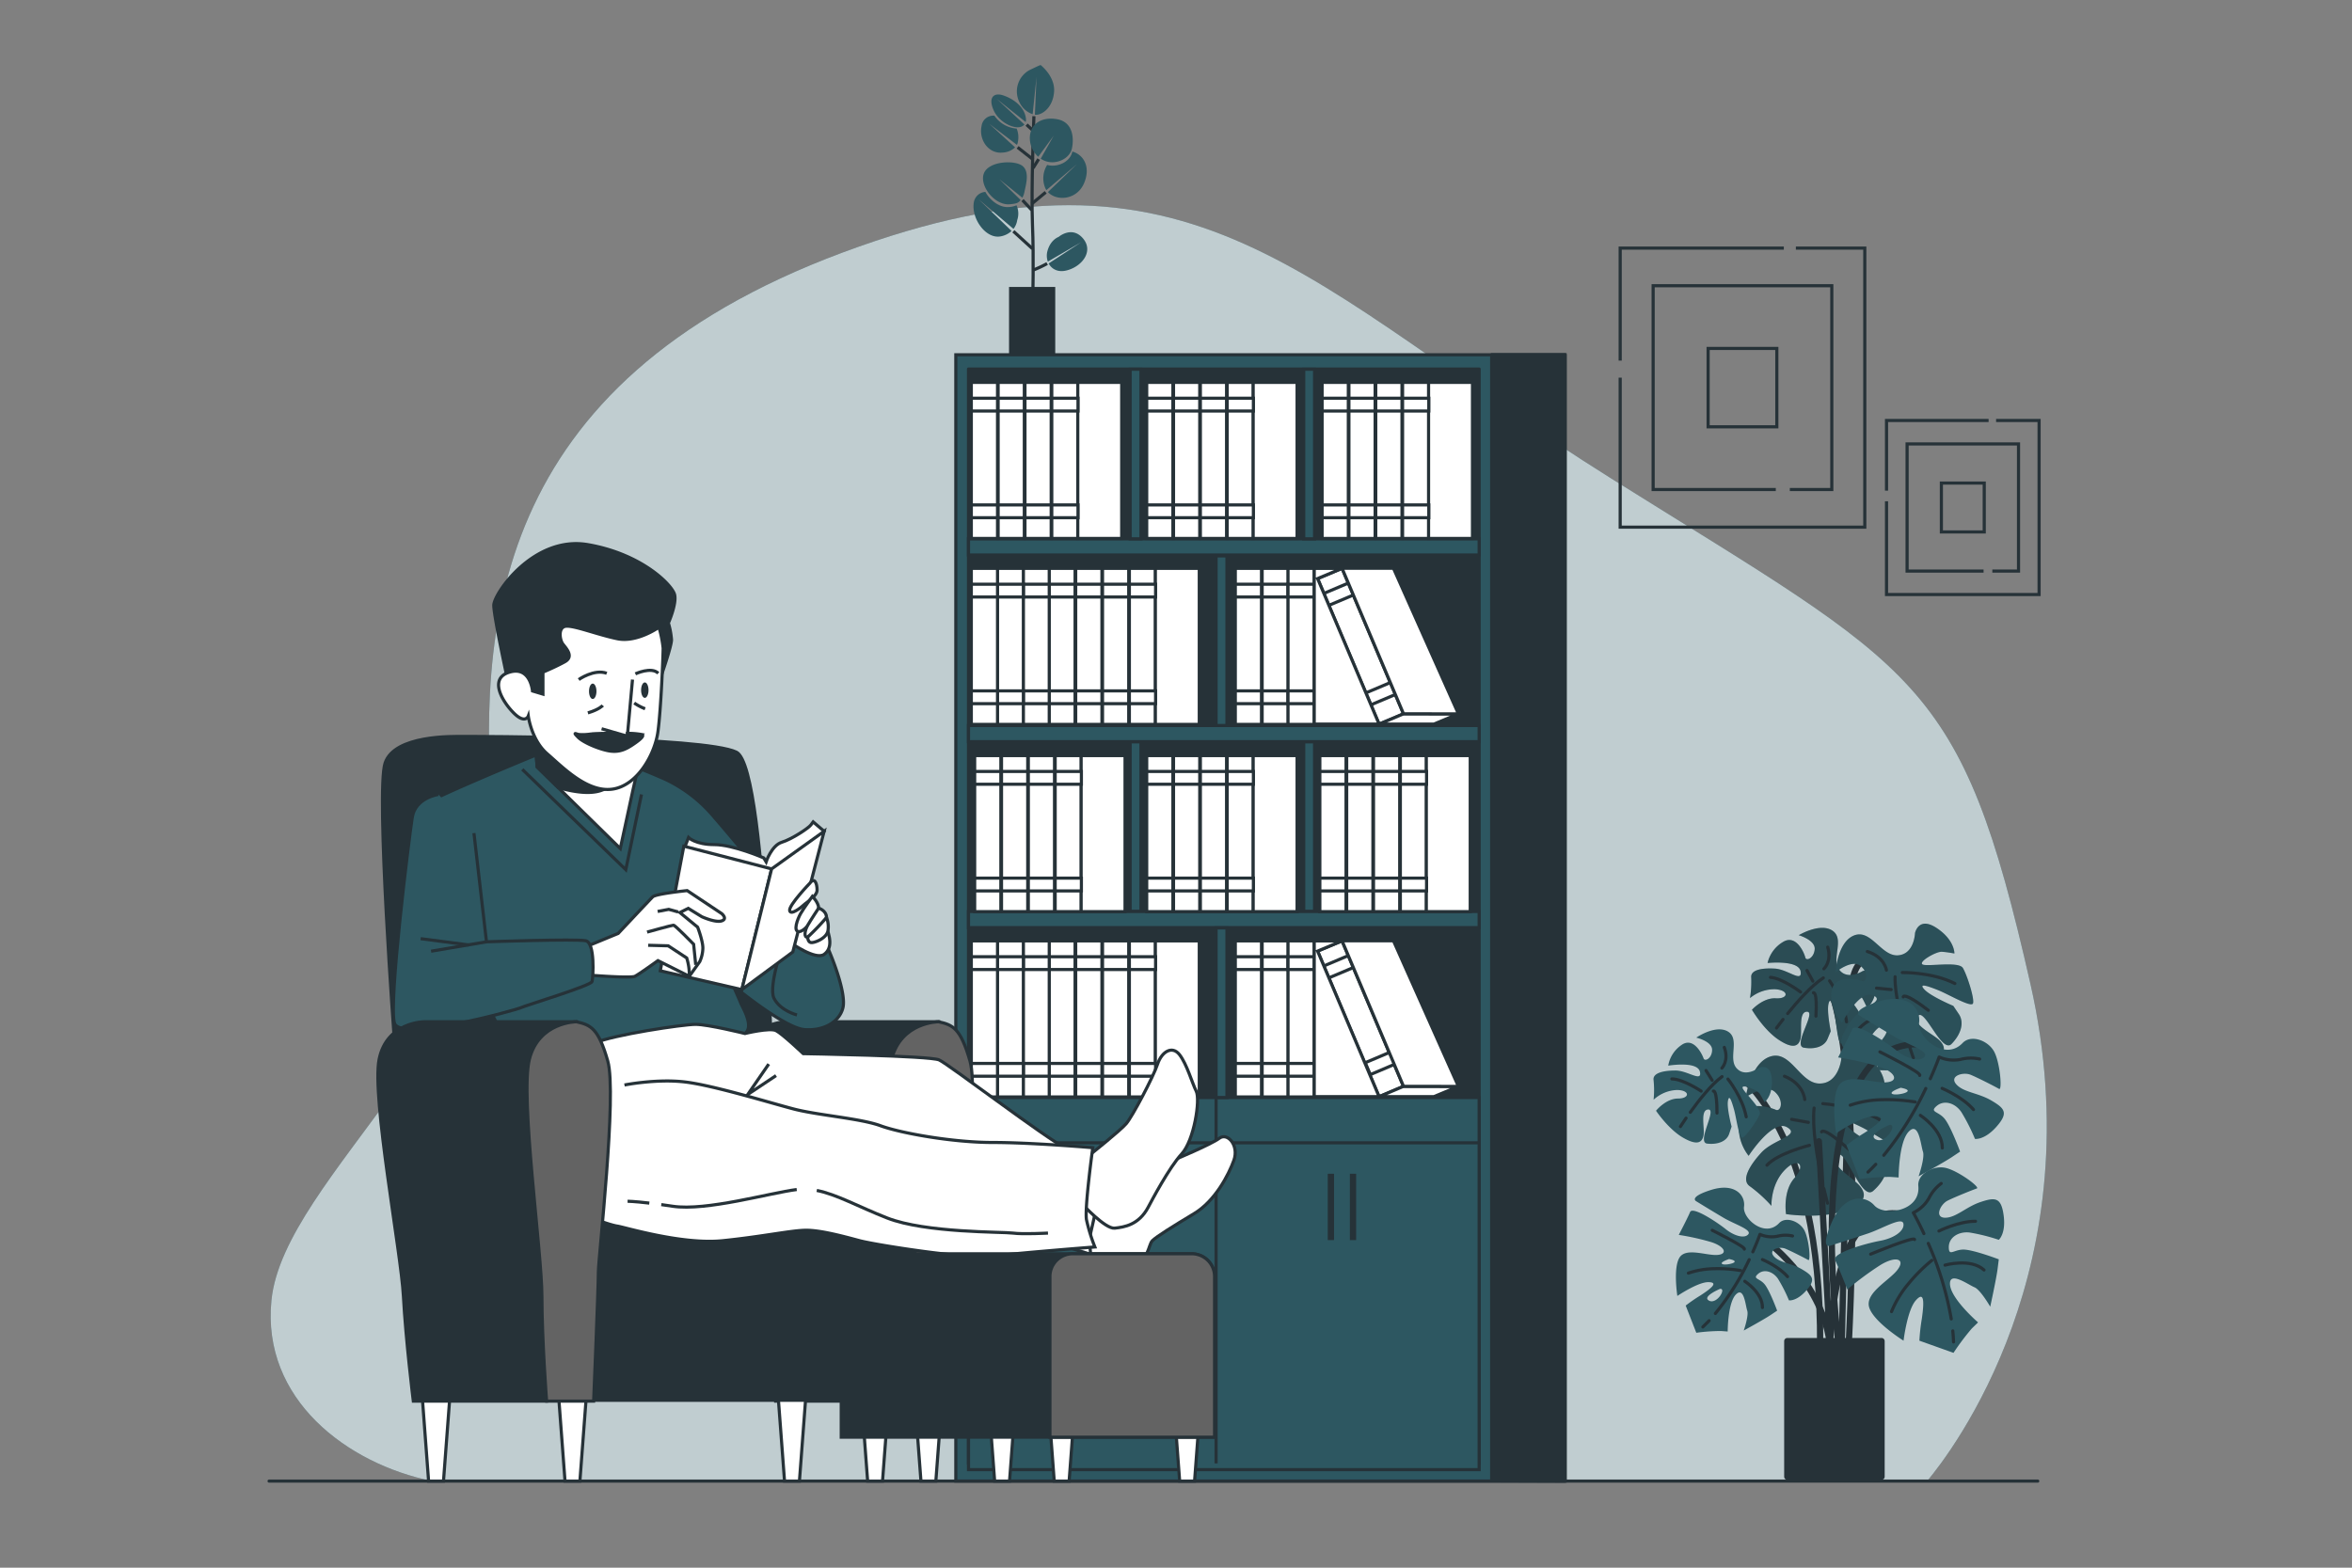 <svg xmlns="http://www.w3.org/2000/svg" viewBox="0 0 750 500"><rect x="0" y="0" width="750" height="500" fill="#808080" stroke="none"/><g id="freepik--background-simple--inject-68"><path d="M137.79,472.38H614.52c7.83-9.35,53.34-68.58,32.94-158.57-22.27-98.29-35.38-99.6-133.67-161.2S381.43,38.6,268.72,80.53,152.08,201.1,157.33,264,90.49,375.4,86.56,414.72C83.4,446.28,110.65,466.84,137.79,472.38Z" style="fill:#2D5761"></path><path d="M137.79,472.38H614.52c7.83-9.35,53.34-68.58,32.94-158.57-22.27-98.29-35.38-99.6-133.67-161.2S381.43,38.6,268.72,80.53,152.08,201.1,157.33,264,90.49,375.4,86.56,414.72C83.4,446.28,110.65,466.84,137.79,472.38Z" style="fill:#fff;opacity:0.7"></path></g><g id="freepik--plant-2--inject-68"><path d="M603.62,306.64s-12.29-6.83-13.2,8.64-3.19,116.1-3.19,116.1" style="fill:none;stroke:#263238;stroke-linecap:round;stroke-linejoin:round;stroke-width:2px"></path><path d="M584,316.65s10,22.31,5.47,113.36" style="fill:none;stroke:#263238;stroke-linecap:round;stroke-linejoin:round;stroke-width:2px"></path><path d="M593.89,309.75s-4.71,3-7.38-.43,1.81-9.77-2.14-12.47-10.78,1.42-10.78,1.42,5.25,1.54,5.08,4.41-2.7,4-3,2.7-2.85-7.57-7.12-4.94a10.58,10.58,0,0,0-4.91,6.7s9.93-1.06,10.53,2.68-4.07-.65-8.17-.89-7.84.36-7.57,2.84a32.69,32.69,0,0,1-.39,6.56,12.17,12.17,0,0,1,8-2.82c4.51.26,4.34,3.13.24,2.89s-7.62,3.66-7.62,3.66,3.74,6.39,8.49,9.55,6.46,2,7-.41-.72-8.68,2.15-8.51-4.75,10.83-1.09,11.46,6.61-.44,7.57-2.85l1-2.41s-1.28-6.24-.72-8.68,1.23.07,1.88,3,1.06,9.94,2.31,9.6,5.26-5.45,6.2-7.45-5.28-8.13-5.21-9.36,4.87,1.11,5.62,2.39a31.16,31.16,0,0,1,1.47,3s3-1.88,2.92-7.64S593.89,309.75,593.89,309.75Z" style="fill:#2D5761"></path><path d="M593.89,309.75s-4.71,3-7.38-.43,1.81-9.77-2.14-12.47-10.78,1.42-10.78,1.42,5.25,1.54,5.08,4.41-2.7,4-3,2.7-2.85-7.57-7.12-4.94a10.58,10.58,0,0,0-4.91,6.7s9.93-1.06,10.53,2.68-4.07-.65-8.17-.89-7.84.36-7.57,2.84a32.69,32.69,0,0,1-.39,6.56,12.17,12.17,0,0,1,8-2.82c4.51.26,4.34,3.13.24,2.89s-7.62,3.66-7.62,3.66,3.74,6.39,8.49,9.55,6.46,2,7-.41-.72-8.68,2.15-8.51-4.75,10.83-1.09,11.46,6.61-.44,7.57-2.85l1-2.41s-1.28-6.24-.72-8.68,1.23.07,1.88,3,1.06,9.94,2.31,9.6,5.26-5.45,6.2-7.45-5.28-8.13-5.21-9.36,4.87,1.11,5.62,2.39a31.16,31.16,0,0,1,1.47,3s3-1.88,2.92-7.64S593.89,309.75,593.89,309.75Z" style="fill:#263238;opacity:0.3"></path><path d="M570.05,323.26c3.07-3.79,7.58-8.92,11.37-11.37" style="fill:none;stroke:#263238;stroke-linecap:round;stroke-linejoin:round"></path><path d="M566.49,327.88s.79-1.1,2.07-2.74" style="fill:none;stroke:#263238;stroke-linecap:round;stroke-linejoin:round"></path><path d="M583.42,312.83s4.56,6.44,5.4,13.07" style="fill:none;stroke:#263238;stroke-linecap:round;stroke-linejoin:round"></path><path d="M578.26,316.64s1.28-.74.8,7.45" style="fill:none;stroke:#263238;stroke-linecap:round;stroke-linejoin:round"></path><path d="M581.59,309s2.6-2.32,1.23-6.92" style="fill:none;stroke:#263238;stroke-linecap:round;stroke-linejoin:round"></path><line x1="578.07" y1="312.93" x2="576.21" y2="309.53" style="fill:none;stroke:#263238;stroke-linecap:round;stroke-linejoin:round"></line><path d="M574.16,316.4s-5.9-4.46-9.59-4.68" style="fill:none;stroke:#263238;stroke-linecap:round;stroke-linejoin:round"></path><path d="M610.65,297.6s-.19,6.76-5.47,7.09-8.54-8.46-13.94-6.35-5.92,11.76-5.92,11.76,5.12-4.21,7.88-2.08,2.12,5.4.63,4.88-9.52-2.31-9.79,3.75a12.8,12.8,0,0,0,3.35,9.49s5.71-10.66,9.87-8.72-3.43,3.63-6.47,7.57-5,8.09-2.31,9.52a39.58,39.58,0,0,1,6.3,4.86s-.72-5.58,2.62-9.91,6.09-2.21,3.06,1.73-1.53,10.12-1.53,10.12,8.94.62,15.34-2,6.44-5.09,4.38-7.31-9.18-5.19-7.06-7.95,7.6,12.14,10.73,8.9,4.06-6.91,2.31-9.52l-1.76-2.61s-7.12-3-9.18-5.19.91-1.19,4.28.15,10.66,5.71,11.18,4.23-1.87-9-3.23-11.28-11.74-.26-12.92-1.17,4.43-4.12,6.22-4,4,.55,4,.55.16-4.27-5.66-8.13S610.65,297.6,610.65,297.6Z" style="fill:#2D5761"></path><path d="M610.65,297.6s-.19,6.76-5.47,7.09-8.54-8.46-13.94-6.35-5.92,11.76-5.92,11.76,5.12-4.21,7.88-2.08,2.12,5.4.63,4.88-9.52-2.31-9.79,3.75a12.8,12.8,0,0,0,3.35,9.49s5.71-10.66,9.87-8.72-3.43,3.63-6.47,7.57-5,8.09-2.31,9.52a39.58,39.58,0,0,1,6.3,4.86s-.72-5.58,2.62-9.91,6.09-2.21,3.06,1.73-1.53,10.12-1.53,10.12,8.94.62,15.34-2,6.44-5.09,4.38-7.31-9.18-5.19-7.06-7.95,7.6,12.14,10.73,8.9,4.06-6.91,2.31-9.52l-1.76-2.61s-7.12-3-9.18-5.19.91-1.19,4.28.15,10.66,5.71,11.18,4.23-1.87-9-3.23-11.28-11.74-.26-12.92-1.17,4.43-4.12,6.22-4,4,.55,4,.55.16-4.27-5.66-8.13S610.65,297.6,610.65,297.6Z" style="fill:#263238;opacity:0.2"></path><path d="M607.92,330.68c-1.7-5.66-3.76-13.68-3.62-19.14" style="fill:none;stroke:#263238;stroke-linecap:round;stroke-linejoin:round"></path><path d="M610.12,337.38s-.56-1.53-1.33-3.93" style="fill:none;stroke:#263238;stroke-linecap:round;stroke-linejoin:round"></path><path d="M606.6,310.18s9.55-.17,16.76,3.5" style="fill:none;stroke:#263238;stroke-linecap:round;stroke-linejoin:round"></path><path d="M606.9,317.94s.12-1.78,8,4.29" style="fill:none;stroke:#263238;stroke-linecap:round;stroke-linejoin:round"></path><path d="M601.54,309.42s-.54-4.19-6.09-5.95" style="fill:none;stroke:#263238;stroke-linecap:round;stroke-linejoin:round"></path><line x1="603.05" y1="315.61" x2="598.38" y2="315.15" style="fill:none;stroke:#263238;stroke-linecap:round;stroke-linejoin:round"></line><path d="M603.86,321.88s-8.49,2.88-11.22,6.42" style="fill:none;stroke:#263238;stroke-linecap:round;stroke-linejoin:round"></path><path d="M554,342.6s26.86,17.76,26.4,86.5" style="fill:none;stroke:#263238;stroke-linecap:round;stroke-linejoin:round;stroke-width:2px"></path><path d="M587.12,337.91s-.86,7.78-7,7.67-9.06-10.58-15.48-8.65-7.95,13-7.95,13,6.31-4.37,9.3-1.66,1.93,6.43.26,5.69-10.76-3.56-11.65,3.41a14.8,14.8,0,0,0,3,11.27s7.6-11.77,12.21-9.14-4.3,3.87-8.18,8.13-6.51,8.87-3.57,10.77a45.19,45.19,0,0,1,6.82,6.2s-.31-6.51,4-11.19,7.24-2,3.37,2.28-2.72,11.54-2.72,11.54,10.27,1.56,17.9-.84,7.9-5.26,5.73-8-10.1-6.86-7.39-9.84,7.62,14.72,11.54,11.28,5.34-7.59,3.56-10.77L599,365.88s-7.93-4.11-10.1-6.86,1.16-1.28,4.92.58,11.77,7.6,12.5,5.93S605,355,603.69,352.21s-13.52-1.4-14.8-2.56,5.51-4.34,7.56-4a44.47,44.47,0,0,1,4.53,1s.58-4.92-5.77-9.92S587.12,337.91,587.12,337.91Z" style="fill:#2D5761"></path><path d="M587.12,337.91s-.86,7.78-7,7.67-9.06-10.58-15.48-8.65-7.95,13-7.95,13,6.31-4.37,9.3-1.66,1.93,6.43.26,5.69-10.76-3.56-11.65,3.41a14.8,14.8,0,0,0,3,11.27s7.6-11.77,12.21-9.14-4.3,3.87-8.18,8.13-6.51,8.87-3.57,10.77a45.19,45.19,0,0,1,6.82,6.2s-.31-6.51,4-11.19,7.24-2,3.37,2.28-2.72,11.54-2.72,11.54,10.27,1.56,17.9-.84,7.9-5.26,5.73-8-10.1-6.86-7.39-9.84,7.62,14.72,11.54,11.28,5.34-7.59,3.56-10.77L599,365.88s-7.93-4.11-10.1-6.86,1.16-1.28,4.92.58,11.77,7.6,12.5,5.93S605,355,603.69,352.21s-13.52-1.4-14.8-2.56,5.51-4.34,7.56-4a44.47,44.47,0,0,1,4.53,1s.58-4.92-5.77-9.92S587.12,337.91,587.12,337.91Z" style="fill:#263238;opacity:0.3"></path><path d="M580.86,375.82c-1.44-6.68-3.05-16.13-2.39-22.42" style="fill:none;stroke:#263238;stroke-linecap:round;stroke-linejoin:round"></path><path d="M582.76,383.76s-.5-1.82-1.17-4.66" style="fill:none;stroke:#263238;stroke-linecap:round;stroke-linejoin:round"></path><path d="M581.26,352s11,.71,19,5.63" style="fill:none;stroke:#263238;stroke-linecap:round;stroke-linejoin:round"></path><path d="M580.87,361s.31-2,8.83,5.7" style="fill:none;stroke:#263238;stroke-linecap:round;stroke-linejoin:round"></path><path d="M575.49,350.69s-.23-4.88-6.46-7.44" style="fill:none;stroke:#263238;stroke-linecap:round;stroke-linejoin:round"></path><line x1="576.65" y1="357.97" x2="571.31" y2="357" style="fill:none;stroke:#263238;stroke-linecap:round;stroke-linejoin:round"></line><path d="M577,365.29s-10.07,2.51-13.56,6.34" style="fill:none;stroke:#263238;stroke-linecap:round;stroke-linejoin:round"></path><path d="M564.47,396.78s17.3,13.2,19.12,32.78L580,364" style="fill:none;stroke:#263238;stroke-linecap:round;stroke-linejoin:round;stroke-width:2px"></path><path d="M606.35,387.22c-22.76-4.1-22.76,42.34-22.76,42.34" style="fill:none;stroke:#263238;stroke-linecap:round;stroke-linejoin:round;stroke-width:2px"></path><path d="M586.32,429.1s-13.2-96.06,25-96.06" style="fill:none;stroke:#263238;stroke-linecap:round;stroke-linejoin:round;stroke-width:2px"></path><path d="M597.68,384.45c-3.11-3.49-9.72-3.49-13.6,5.45s-.39,7.38-.39,7.38,7.38-2.33,12-3.89,10.88-5.44,11.27-3.1-3.11,4.66-7.39,5.44-15.54,3.88-14.38,6.22,3.89,9.32,3.89,9.32a99.3,99.3,0,0,1,10.49-7.77c5.06-3.11,8.17-1.94,5.45,1.55s-10.5,7.39-8.94,12.05S607,427.6,607,427.6s1.16-9.72,3.89-12.83,2.72.39,1.94,5.83a63,63,0,0,0-.78,7l10.88,3.88a77.69,77.69,0,0,1,5.83-7.77l2-1.94s-8.55-7.39-8.94-12,5.83,0,7.77.78,5.05,6.21,5.05,6.21,1.95-8.93,2.34-12l.39-3.11s-8.17-3.11-11.28-3.11-4.66,2.33-4.66-.78,3.11-5.05,6.61-4.66a59.65,59.65,0,0,1,9.33,2.33s2.33-1.95,1.55-7.78-2.72-5.83-7.38-4.27-7.78,5-11.28,5-1.55-4.27.78-5.44,8.16-3.5,9.33-3.89-6.22-5.83-10.11-6.6-8.92,2-8.55,5.83C612.45,386.4,600.79,388,597.68,384.45Z" style="fill:#2D5761"></path><path d="M622.7,424.47c.12,1.17.2,2.35.24,3.52" style="fill:none;stroke:#263238;stroke-linecap:round;stroke-linejoin:round"></path><path d="M614.89,396.57a103,103,0,0,1,7.32,24.09" style="fill:none;stroke:#263238;stroke-linecap:round;stroke-linejoin:round"></path><path d="M613.49,393.45c-1.92-4.14-3.37-6.66-3.37-6.66a11.5,11.5,0,0,0,5-4.67,13,13,0,0,1,3.89-4.66" style="fill:none;stroke:#263238;stroke-linecap:round;stroke-linejoin:round"></path><path d="M596.51,400s14-5.83,14-4.66" style="fill:none;stroke:#263238;stroke-linecap:round;stroke-linejoin:round"></path><path d="M618.28,392.62s6.22-3.11,11.66-3.11" style="fill:none;stroke:#263238;stroke-linecap:round;stroke-linejoin:round"></path><path d="M616,402a53.94,53.94,0,0,0-7.39,7.38,33.6,33.6,0,0,0-5.44,8.94" style="fill:none;stroke:#263238;stroke-linecap:round;stroke-linejoin:round"></path><path d="M620.22,403.5s8.17-2.33,12.44,1.55" style="fill:none;stroke:#263238;stroke-linecap:round;stroke-linejoin:round"></path><path d="M635,351c-4.23-2.5-8.91-2.56-11.21-5.2s2.21-4,4.62-3,8,3.87,9.05,4.5.33-8.52-1.63-12-7.33-5.45-10-2.64c-5.65,5.94-14.47-1.85-13.87-6.49s-3.73-9.63-13-6.7-5.83,4.54-5.83,4.54,6.6,4.05,10.84,6.56,11.24,4.65,9.73,6.47-5.56.71-8.95-2-13.12-9.19-14.12-6.78-4.5,9-4.5,9a98.52,98.52,0,0,1,12.75,2.83c5.66,1.77,6.82,4.88,2.4,5.12s-12.46-3.08-15,1.15-.79,15.1-.79,15.1,8.1-5.49,12.23-5.47,1.49,2.31-3.13,5.29a64.56,64.56,0,0,0-5.79,4l4.2,10.77a76.38,76.38,0,0,1,9.69-.69l2.74.19s0-11.3,3.24-14.65,3.82,4.4,4.51,6.38-1.38,7.89-1.38,7.89,8-4.39,10.62-6.13l2.61-1.75s-3-8.2-5-10.55-4.81-2-2.47-4,5.86-1,7.86,1.93a60.64,60.64,0,0,1,4.35,8.57s3,.49,6.89-3.92S639.24,353.49,635,351Zm-36.78,12.44c-3.11-1.55,4.27-4.66,4.27-4.66C605.22,358.37,601.33,365,598.23,363.42Zm5.23-14.51c-1.32-.66,2.65-2,2.65-2C611.86,348,604.79,349.58,603.46,348.91Z" style="fill:#2D5761"></path><path d="M598.14,371.34q-1.21,1.29-2.49,2.49" style="fill:none;stroke:#263238;stroke-linecap:round;stroke-linejoin:round"></path><path d="M614.09,347.15a102.64,102.64,0,0,1-13.39,21.32" style="fill:none;stroke:#263238;stroke-linecap:round;stroke-linejoin:round"></path><path d="M615.53,344.05c1.87-4.17,2.82-6.92,2.82-6.92a11.46,11.46,0,0,0,6.84.76,13,13,0,0,1,6.07-.12" style="fill:none;stroke:#263238;stroke-linecap:round;stroke-linejoin:round"></path><path d="M612.15,343c.88-.76-12.69-7.51-12.69-7.51" style="fill:none;stroke:#263238;stroke-linecap:round;stroke-linejoin:round"></path><path d="M619.3,347.12s6.43,2.66,10,6.77" style="fill:none;stroke:#263238;stroke-linecap:round;stroke-linejoin:round"></path><path d="M610.73,351.47a54.41,54.41,0,0,0-10.42-.73A33.44,33.44,0,0,0,590,352.49" style="fill:none;stroke:#263238;stroke-linecap:round;stroke-linejoin:round"></path><path d="M612.36,355.72s7.11,4.64,7,10.41" style="fill:none;stroke:#263238;stroke-linecap:round;stroke-linejoin:round"></path><path d="M574.61,404.84c-3.4-2-7.17-2.06-9-4.19s1.77-3.2,3.71-2.39,6.43,3.11,7.29,3.61.26-6.85-1.32-9.62-5.9-4.39-8-2.12c-4.55,4.77-11.65-1.49-11.16-5.23s-3-7.75-10.49-5.39-4.69,3.66-4.69,3.66,5.31,3.26,8.72,5.27,9,3.74,7.83,5.21-4.47.57-7.2-1.62-10.56-7.4-11.37-5.46-3.61,7.29-3.61,7.29a79.28,79.28,0,0,1,10.26,2.27c4.55,1.43,5.48,3.94,1.92,4.13s-10-2.48-12,.92-.63,12.15-.63,12.15,6.52-4.41,9.84-4.4,1.2,1.86-2.51,4.26a51.22,51.22,0,0,0-4.67,3.21l3.38,8.67a61.53,61.53,0,0,1,7.8-.56l2.21.16s0-9.1,2.61-11.79,3.07,3.54,3.62,5.13-1.11,6.35-1.11,6.35,6.46-3.53,8.55-4.94l2.1-1.4s-2.42-6.6-4.06-8.49-3.88-1.61-2-3.25,4.71-.77,6.32,1.56a49,49,0,0,1,3.51,6.9s2.41.39,5.54-3.16S578,406.85,574.61,404.84Zm-29.6,10c-2.5-1.25,3.44-3.75,3.44-3.75C550.64,410.78,547.51,416.1,545,414.85Zm4.22-11.68c-1.07-.53,2.13-1.6,2.13-1.6C556,402.46,550.29,403.71,549.23,403.17Z" style="fill:#2D5761"></path><path d="M545,421.22c-.65.69-1.32,1.36-2,2" style="fill:none;stroke:#263238;stroke-linecap:round;stroke-linejoin:round"></path><path d="M557.78,401.76A83,83,0,0,1,547,418.91" style="fill:none;stroke:#263238;stroke-linecap:round;stroke-linejoin:round"></path><path d="M558.94,399.26c1.5-3.35,2.27-5.57,2.27-5.57a9.21,9.21,0,0,0,5.5.61,10.5,10.5,0,0,1,4.88-.1" style="fill:none;stroke:#263238;stroke-linecap:round;stroke-linejoin:round"></path><path d="M546,392.4s10.93,5.43,10.22,6" style="fill:none;stroke:#263238;stroke-linecap:round;stroke-linejoin:round"></path><path d="M562,401.73s5.17,2.14,8,5.44" style="fill:none;stroke:#263238;stroke-linecap:round;stroke-linejoin:round"></path><path d="M555.07,405.23a43.16,43.16,0,0,0-8.38-.59,27,27,0,0,0-8.3,1.41" style="fill:none;stroke:#263238;stroke-linecap:round;stroke-linejoin:round"></path><path d="M556.38,408.65s5.73,3.73,5.62,8.38" style="fill:none;stroke:#263238;stroke-linecap:round;stroke-linejoin:round"></path><path d="M560.73,340.66s-4.28,3.11-7,0S554.9,331.33,551,329s-10.1,1.94-10.1,1.94,5.05,1.17,5.05,3.89-2.33,3.88-2.72,2.72-3.11-7-7-4.28a10,10,0,0,0-4.27,6.61s9.32-1.56,10.1,1.94-3.89-.39-7.77-.39-7.39.78-7,3.11a30.52,30.52,0,0,1,0,6.22,11.56,11.56,0,0,1,7.39-3.11c4.27,0,4.27,2.72.39,2.72s-7,3.89-7,3.89,3.89,5.83,8.55,8.55,6.22,1.56,6.61-.78-1.17-8.16,1.55-8.16-3.88,10.5-.39,10.88,6.22-.77,7-3.11l.78-2.33s-1.56-5.83-1.17-8.16,1.17,0,1.94,2.72,1.56,9.33,2.72,8.94,4.67-5.44,5.45-7.38-5.45-7.39-5.45-8.55,4.67.77,5.45,1.94a30.71,30.71,0,0,1,1.55,2.72s2.72-1.94,2.33-7.39S560.73,340.66,560.73,340.66Z" style="fill:#2D5761"></path><path d="M539,354.75c2.69-3.75,6.67-8.85,10.12-11.37" style="fill:none;stroke:#263238;stroke-linecap:round;stroke-linejoin:round"></path><path d="M535.85,359.31s.69-1.08,1.8-2.7" style="fill:none;stroke:#263238;stroke-linecap:round;stroke-linejoin:round"></path><path d="M551,344.15s4.66,5.83,5.83,12.05" style="fill:none;stroke:#263238;stroke-linecap:round;stroke-linejoin:round"></path><path d="M546.35,348s1.16-.78,1.16,7" style="fill:none;stroke:#263238;stroke-linecap:round;stroke-linejoin:round"></path><path d="M549.07,340.66s2.33-2.34.77-6.61" style="fill:none;stroke:#263238;stroke-linecap:round;stroke-linejoin:round"></path><line x1="545.96" y1="344.54" x2="544.01" y2="341.43" style="fill:none;stroke:#263238;stroke-linecap:round;stroke-linejoin:round"></line><path d="M542.46,348s-5.83-3.89-9.33-3.89" style="fill:none;stroke:#263238;stroke-linecap:round;stroke-linejoin:round"></path><rect x="569.93" y="427.73" width="30.05" height="43.25" style="fill:#263238;stroke:#263238;stroke-linecap:round;stroke-linejoin:round;stroke-width:2px"></rect></g><g id="freepik--plant-1--inject-68"><path d="M329.32,95.38s.36-12.78-.09-23.77.46-34.55.46-34.55" style="fill:none;stroke:#263238;stroke-miterlimit:10"></path><line x1="329.48" y1="50.92" x2="324.49" y2="46.99" style="fill:none;stroke:#263238;stroke-miterlimit:10"></line><line x1="329.42" y1="53.62" x2="331.2" y2="50.75" style="fill:none;stroke:#263238;stroke-miterlimit:10"></line><line x1="329.02" y1="64.99" x2="333.45" y2="61.32" style="fill:none;stroke:#263238;stroke-miterlimit:10"></line><line x1="329.69" y1="41.89" x2="327.35" y2="39.76" style="fill:none;stroke:#263238;stroke-miterlimit:10"></line><line x1="328.98" y1="66.98" x2="326.05" y2="63.84" style="fill:none;stroke:#263238;stroke-miterlimit:10"></line><line x1="329.23" y1="79.32" x2="323.14" y2="73.76" style="fill:none;stroke:#263238;stroke-miterlimit:10"></line><path d="M329.39,86.17a37.35,37.35,0,0,0,4.52-2.11" style="fill:none;stroke:#263238;stroke-miterlimit:10"></path><path d="M326,52.89c-2.45-1.89-10.67-1.56-12.25,2.37S317.2,65.6,322,65.15c1.89-.18,2.71-.31,3.45-1.37h0l-6.75-6.6,7.31,5.88a6.66,6.66,0,0,0,.5-1.2c.08-.29.16-.61.22-.94C327.24,58.57,328.31,54.66,326,52.89Z" style="fill:#2D5761"></path><path d="M341.91,48.33l0,.14c-.66,2.93-4,4.59-6.83,4.34a6.25,6.25,0,0,1-1.16-.21,8,8,0,0,0-.72,7.1,4.35,4.35,0,0,0,.47.94c.83-.68,9.71-8.26,9.71-8.26l-9.22,8.88c2.78,3,9.3,2.57,11.57-2.94S345.11,49.12,341.91,48.33Z" style="fill:#2D5761"></path><path d="M337.39,38.08c-4.78-1-9.06,1.12-9,6.11A8.06,8.06,0,0,0,331.07,50L336,43.28l-4.14,7.33a6.6,6.6,0,0,0,3.12,1.12c2.82.24,6.17-1.42,6.83-4.35C342.5,44.11,342.17,39.13,337.39,38.08Z" style="fill:#2D5761"></path><path d="M331.81,20.73s-.49.15-3.55,1.64a7.74,7.74,0,0,0-3.06,10.48,7.25,7.25,0,0,0,4.09,3.58l1.23-11.89L330,36.59a3.42,3.42,0,0,0,.7,0c2-.2,5.13-2.58,5.43-7.45S331.81,20.73,331.81,20.73Z" style="fill:#2D5761"></path><path d="M317.84,31.54l9.23,7.38a2.75,2.75,0,0,0,.09-1c-.43-4.22-4.64-6.67-7.42-7.55s-4.71.69-2.92,4.73,6.48,6,8.57,5.39a2.49,2.49,0,0,0,1.28-.78Z" style="fill:#2D5761"></path><path d="M324.19,41a9.37,9.37,0,0,1-7.09-4.1A3.77,3.77,0,0,0,313,40.21c-.94,4.4,2.24,9,6.83,8.44A6.09,6.09,0,0,0,323.69,47l-8.2-7.49,8.78,6.69a2.66,2.66,0,0,0,.32-1A7.29,7.29,0,0,0,324.19,41Z" style="fill:#2D5761"></path><path d="M324.14,65.47a7.11,7.11,0,0,1-2.35.56c-3,.28-6.06-2.07-7.58-4.83a4,4,0,0,0-3.67,3.3c-.91,5.15,3.86,11.94,8.68,10.86a6.86,6.86,0,0,0,3.35-1.7L312.05,63.54,323.18,73a5.9,5.9,0,0,0,1.19-2.81A6.41,6.41,0,0,0,324.14,65.47Z" style="fill:#2D5761"></path><path d="M345.31,76c-3.54-4.1-7.75-.43-7.75-.43s-2.58.85-3.56,4.51a5.66,5.66,0,0,0,.13,3.37l10.64-6.2-10.38,6.78c1,1.84,3.08,3,6,2.15C345.05,84.9,348.84,80.13,345.31,76Z" style="fill:#2D5761"></path><rect x="321.76" y="91.52" width="14.73" height="21.81" style="fill:#263238"></rect></g><g id="freepik--Bookshelf--inject-68"><rect x="304.79" y="113.15" width="194.28" height="359.23" style="fill:#2D5761;stroke:#263238;stroke-miterlimit:10"></rect><rect x="308.83" y="117.7" width="162.84" height="349.21" style="fill:#263238;stroke:#263238;stroke-linecap:round;stroke-linejoin:round"></rect><rect x="308.83" y="171.86" width="162.84" height="5.15" style="fill:#2D5761;stroke:#263238;stroke-miterlimit:10"></rect><rect x="308.83" y="231.4" width="162.84" height="5.15" style="fill:#2D5761;stroke:#263238;stroke-miterlimit:10"></rect><rect x="415.73" y="117.76" width="3.46" height="54.09" style="fill:#2D5761;stroke:#263238;stroke-miterlimit:10"></rect><rect x="360.37" y="117.76" width="3.46" height="54.09" style="fill:#2D5761;stroke:#263238;stroke-miterlimit:10"></rect><rect x="415.73" y="236.61" width="3.46" height="54.09" style="fill:#2D5761;stroke:#263238;stroke-miterlimit:10"></rect><rect x="360.37" y="236.61" width="3.46" height="54.09" style="fill:#2D5761;stroke:#263238;stroke-miterlimit:10"></rect><rect x="387.78" y="177.3" width="3.46" height="54.09" style="fill:#2D5761;stroke:#263238;stroke-miterlimit:10"></rect><rect x="308.83" y="290.71" width="162.84" height="5.15" style="fill:#2D5761;stroke:#263238;stroke-miterlimit:10"></rect><rect x="308.83" y="350.05" width="162.84" height="118.68" style="fill:#2D5761;stroke:#263238;stroke-miterlimit:10"></rect><rect x="387.78" y="295.95" width="3.46" height="54.09" style="fill:#2D5761;stroke:#263238;stroke-miterlimit:10"></rect><polygon points="475.66 113.12 475.66 472.3 499.08 472.38 499.08 113.12 475.66 113.12" style="fill:#263238;stroke:#263238;stroke-linecap:round;stroke-linejoin:round"></polygon><rect x="421.59" y="121.96" width="8.36" height="49.77" style="fill:#fff;stroke:#263238;stroke-miterlimit:10"></rect><rect x="421.59" y="161.04" width="8.36" height="4.08" style="fill:#fff;stroke:#263238;stroke-miterlimit:10"></rect><rect x="421.59" y="127.01" width="8.36" height="4.08" style="fill:#fff;stroke:#263238;stroke-miterlimit:10"></rect><rect x="430.14" y="121.96" width="8.36" height="49.77" style="fill:#fff;stroke:#263238;stroke-miterlimit:10"></rect><rect x="430.14" y="161.04" width="8.36" height="4.08" style="fill:#fff;stroke:#263238;stroke-miterlimit:10"></rect><rect x="430.14" y="127.01" width="8.36" height="4.08" style="fill:#fff;stroke:#263238;stroke-miterlimit:10"></rect><rect x="438.7" y="121.96" width="8.36" height="49.77" style="fill:#fff;stroke:#263238;stroke-miterlimit:10"></rect><rect x="438.7" y="161.04" width="8.36" height="4.08" style="fill:#fff;stroke:#263238;stroke-miterlimit:10"></rect><rect x="438.7" y="127.01" width="8.36" height="4.08" style="fill:#fff;stroke:#263238;stroke-miterlimit:10"></rect><rect x="447.25" y="121.96" width="8.36" height="49.77" style="fill:#fff;stroke:#263238;stroke-miterlimit:10"></rect><rect x="455.54" y="121.96" width="14" height="49.77" style="fill:#fff;stroke:#263238;stroke-miterlimit:10"></rect><rect x="447.25" y="161.04" width="8.36" height="4.08" style="fill:#fff;stroke:#263238;stroke-miterlimit:10"></rect><rect x="447.25" y="127.01" width="8.36" height="4.08" style="fill:#fff;stroke:#263238;stroke-miterlimit:10"></rect><rect x="365.66" y="121.96" width="8.36" height="49.77" style="fill:#fff;stroke:#263238;stroke-miterlimit:10"></rect><rect x="365.66" y="161.04" width="8.36" height="4.08" style="fill:#fff;stroke:#263238;stroke-miterlimit:10"></rect><rect x="365.66" y="127.01" width="8.36" height="4.08" style="fill:#fff;stroke:#263238;stroke-miterlimit:10"></rect><rect x="374.21" y="121.96" width="8.36" height="49.77" style="fill:#fff;stroke:#263238;stroke-miterlimit:10"></rect><rect x="374.21" y="161.04" width="8.36" height="4.08" style="fill:#fff;stroke:#263238;stroke-miterlimit:10"></rect><rect x="374.21" y="127.01" width="8.36" height="4.08" style="fill:#fff;stroke:#263238;stroke-miterlimit:10"></rect><rect x="382.77" y="121.96" width="8.36" height="49.77" style="fill:#fff;stroke:#263238;stroke-miterlimit:10"></rect><rect x="382.77" y="161.04" width="8.36" height="4.08" style="fill:#fff;stroke:#263238;stroke-miterlimit:10"></rect><rect x="382.77" y="127.01" width="8.36" height="4.08" style="fill:#fff;stroke:#263238;stroke-miterlimit:10"></rect><rect x="391.32" y="121.96" width="8.36" height="49.77" style="fill:#fff;stroke:#263238;stroke-miterlimit:10"></rect><rect x="399.61" y="121.96" width="14" height="49.77" style="fill:#fff;stroke:#263238;stroke-miterlimit:10"></rect><rect x="391.32" y="161.04" width="8.36" height="4.08" style="fill:#fff;stroke:#263238;stroke-miterlimit:10"></rect><rect x="391.32" y="127.01" width="8.36" height="4.08" style="fill:#fff;stroke:#263238;stroke-miterlimit:10"></rect><rect x="365.66" y="240.99" width="8.36" height="49.77" style="fill:#fff;stroke:#263238;stroke-miterlimit:10"></rect><rect x="365.66" y="280.07" width="8.36" height="4.08" style="fill:#fff;stroke:#263238;stroke-miterlimit:10"></rect><rect x="365.66" y="246.05" width="8.36" height="4.08" style="fill:#fff;stroke:#263238;stroke-miterlimit:10"></rect><rect x="374.21" y="240.99" width="8.36" height="49.77" style="fill:#fff;stroke:#263238;stroke-miterlimit:10"></rect><rect x="374.21" y="280.07" width="8.36" height="4.08" style="fill:#fff;stroke:#263238;stroke-miterlimit:10"></rect><rect x="374.21" y="246.05" width="8.36" height="4.08" style="fill:#fff;stroke:#263238;stroke-miterlimit:10"></rect><rect x="382.77" y="240.99" width="8.36" height="49.77" style="fill:#fff;stroke:#263238;stroke-miterlimit:10"></rect><rect x="382.77" y="280.07" width="8.36" height="4.08" style="fill:#fff;stroke:#263238;stroke-miterlimit:10"></rect><rect x="382.77" y="246.05" width="8.36" height="4.08" style="fill:#fff;stroke:#263238;stroke-miterlimit:10"></rect><rect x="391.32" y="240.99" width="8.36" height="49.77" style="fill:#fff;stroke:#263238;stroke-miterlimit:10"></rect><rect x="399.61" y="240.99" width="14" height="49.77" style="fill:#fff;stroke:#263238;stroke-miterlimit:10"></rect><rect x="391.32" y="280.07" width="8.36" height="4.08" style="fill:#fff;stroke:#263238;stroke-miterlimit:10"></rect><rect x="391.32" y="246.05" width="8.36" height="4.08" style="fill:#fff;stroke:#263238;stroke-miterlimit:10"></rect><rect x="420.87" y="240.99" width="8.36" height="49.77" style="fill:#fff;stroke:#263238;stroke-miterlimit:10"></rect><rect x="420.87" y="280.07" width="8.36" height="4.08" style="fill:#fff;stroke:#263238;stroke-miterlimit:10"></rect><rect x="420.87" y="246.05" width="8.36" height="4.08" style="fill:#fff;stroke:#263238;stroke-miterlimit:10"></rect><rect x="429.43" y="240.99" width="8.36" height="49.77" style="fill:#fff;stroke:#263238;stroke-miterlimit:10"></rect><rect x="429.43" y="280.07" width="8.36" height="4.08" style="fill:#fff;stroke:#263238;stroke-miterlimit:10"></rect><rect x="429.43" y="246.05" width="8.36" height="4.08" style="fill:#fff;stroke:#263238;stroke-miterlimit:10"></rect><rect x="437.98" y="240.99" width="8.36" height="49.77" style="fill:#fff;stroke:#263238;stroke-miterlimit:10"></rect><rect x="437.98" y="280.07" width="8.36" height="4.08" style="fill:#fff;stroke:#263238;stroke-miterlimit:10"></rect><rect x="437.98" y="246.05" width="8.36" height="4.08" style="fill:#fff;stroke:#263238;stroke-miterlimit:10"></rect><rect x="446.54" y="240.99" width="8.36" height="49.77" style="fill:#fff;stroke:#263238;stroke-miterlimit:10"></rect><rect x="454.82" y="240.99" width="14" height="49.77" style="fill:#fff;stroke:#263238;stroke-miterlimit:10"></rect><rect x="446.54" y="280.07" width="8.36" height="4.08" style="fill:#fff;stroke:#263238;stroke-miterlimit:10"></rect><rect x="446.54" y="246.05" width="8.36" height="4.08" style="fill:#fff;stroke:#263238;stroke-miterlimit:10"></rect><rect x="310.8" y="240.99" width="8.36" height="49.77" style="fill:#fff;stroke:#263238;stroke-miterlimit:10"></rect><rect x="310.8" y="280.07" width="8.36" height="4.08" style="fill:#fff;stroke:#263238;stroke-miterlimit:10"></rect><rect x="310.8" y="246.05" width="8.36" height="4.08" style="fill:#fff;stroke:#263238;stroke-miterlimit:10"></rect><rect x="319.36" y="240.99" width="8.36" height="49.77" style="fill:#fff;stroke:#263238;stroke-miterlimit:10"></rect><rect x="319.36" y="280.07" width="8.36" height="4.08" style="fill:#fff;stroke:#263238;stroke-miterlimit:10"></rect><rect x="319.36" y="246.05" width="8.36" height="4.08" style="fill:#fff;stroke:#263238;stroke-miterlimit:10"></rect><rect x="327.91" y="240.99" width="8.36" height="49.77" style="fill:#fff;stroke:#263238;stroke-miterlimit:10"></rect><rect x="327.91" y="280.07" width="8.36" height="4.08" style="fill:#fff;stroke:#263238;stroke-miterlimit:10"></rect><rect x="327.91" y="246.05" width="8.36" height="4.08" style="fill:#fff;stroke:#263238;stroke-miterlimit:10"></rect><rect x="336.47" y="240.99" width="8.36" height="49.77" style="fill:#fff;stroke:#263238;stroke-miterlimit:10"></rect><rect x="344.75" y="240.99" width="14" height="49.77" style="fill:#fff;stroke:#263238;stroke-miterlimit:10"></rect><rect x="336.47" y="280.07" width="8.36" height="4.08" style="fill:#fff;stroke:#263238;stroke-miterlimit:10"></rect><rect x="336.47" y="246.05" width="8.36" height="4.08" style="fill:#fff;stroke:#263238;stroke-miterlimit:10"></rect><rect x="309.73" y="121.96" width="8.36" height="49.77" style="fill:#fff;stroke:#263238;stroke-miterlimit:10"></rect><rect x="309.73" y="161.04" width="8.36" height="4.08" style="fill:#fff;stroke:#263238;stroke-miterlimit:10"></rect><rect x="309.73" y="127.01" width="8.36" height="4.08" style="fill:#fff;stroke:#263238;stroke-miterlimit:10"></rect><rect x="318.28" y="121.96" width="8.36" height="49.77" style="fill:#fff;stroke:#263238;stroke-miterlimit:10"></rect><rect x="318.28" y="161.04" width="8.36" height="4.08" style="fill:#fff;stroke:#263238;stroke-miterlimit:10"></rect><rect x="318.28" y="127.01" width="8.36" height="4.08" style="fill:#fff;stroke:#263238;stroke-miterlimit:10"></rect><rect x="326.84" y="121.96" width="8.36" height="49.77" style="fill:#fff;stroke:#263238;stroke-miterlimit:10"></rect><rect x="326.84" y="161.04" width="8.36" height="4.08" style="fill:#fff;stroke:#263238;stroke-miterlimit:10"></rect><rect x="326.84" y="127.01" width="8.36" height="4.08" style="fill:#fff;stroke:#263238;stroke-miterlimit:10"></rect><rect x="335.39" y="121.96" width="8.36" height="49.77" style="fill:#fff;stroke:#263238;stroke-miterlimit:10"></rect><rect x="343.68" y="121.96" width="14" height="49.77" style="fill:#fff;stroke:#263238;stroke-miterlimit:10"></rect><rect x="335.39" y="161.04" width="8.36" height="4.08" style="fill:#fff;stroke:#263238;stroke-miterlimit:10"></rect><rect x="335.39" y="127.01" width="8.36" height="4.08" style="fill:#fff;stroke:#263238;stroke-miterlimit:10"></rect><rect x="334.47" y="181.27" width="8.36" height="49.77" style="fill:#fff;stroke:#263238;stroke-miterlimit:10"></rect><rect x="334.47" y="220.35" width="8.36" height="4.08" style="fill:#fff;stroke:#263238;stroke-miterlimit:10"></rect><rect x="334.47" y="186.33" width="8.36" height="4.08" style="fill:#fff;stroke:#263238;stroke-miterlimit:10"></rect><rect x="326.22" y="181.27" width="8.36" height="49.77" style="fill:#fff;stroke:#263238;stroke-miterlimit:10"></rect><rect x="326.22" y="220.35" width="8.36" height="4.08" style="fill:#fff;stroke:#263238;stroke-miterlimit:10"></rect><rect x="326.22" y="186.33" width="8.36" height="4.08" style="fill:#fff;stroke:#263238;stroke-miterlimit:10"></rect><rect x="317.97" y="181.27" width="8.36" height="49.77" style="fill:#fff;stroke:#263238;stroke-miterlimit:10"></rect><rect x="317.97" y="220.35" width="8.36" height="4.08" style="fill:#fff;stroke:#263238;stroke-miterlimit:10"></rect><rect x="317.97" y="186.33" width="8.36" height="4.08" style="fill:#fff;stroke:#263238;stroke-miterlimit:10"></rect><rect x="309.73" y="181.27" width="8.36" height="49.77" style="fill:#fff;stroke:#263238;stroke-miterlimit:10"></rect><rect x="309.73" y="220.35" width="8.36" height="4.08" style="fill:#fff;stroke:#263238;stroke-miterlimit:10"></rect><rect x="309.73" y="186.33" width="8.36" height="4.08" style="fill:#fff;stroke:#263238;stroke-miterlimit:10"></rect><rect x="343.02" y="181.27" width="8.36" height="49.77" style="fill:#fff;stroke:#263238;stroke-miterlimit:10"></rect><rect x="343.02" y="220.35" width="8.36" height="4.08" style="fill:#fff;stroke:#263238;stroke-miterlimit:10"></rect><rect x="343.02" y="186.33" width="8.36" height="4.08" style="fill:#fff;stroke:#263238;stroke-miterlimit:10"></rect><rect x="351.57" y="181.27" width="8.36" height="49.77" style="fill:#fff;stroke:#263238;stroke-miterlimit:10"></rect><rect x="351.57" y="220.35" width="8.36" height="4.08" style="fill:#fff;stroke:#263238;stroke-miterlimit:10"></rect><rect x="351.57" y="186.33" width="8.36" height="4.08" style="fill:#fff;stroke:#263238;stroke-miterlimit:10"></rect><rect x="360.13" y="181.27" width="8.36" height="49.77" style="fill:#fff;stroke:#263238;stroke-miterlimit:10"></rect><rect x="368.42" y="181.27" width="14" height="49.77" style="fill:#fff;stroke:#263238;stroke-miterlimit:10"></rect><rect x="360.13" y="220.35" width="8.36" height="4.08" style="fill:#fff;stroke:#263238;stroke-miterlimit:10"></rect><rect x="360.13" y="186.33" width="8.36" height="4.08" style="fill:#fff;stroke:#263238;stroke-miterlimit:10"></rect><rect x="393.91" y="181.27" width="8.36" height="49.77" style="fill:#fff;stroke:#263238;stroke-miterlimit:10"></rect><rect x="393.91" y="220.35" width="8.36" height="4.08" style="fill:#fff;stroke:#263238;stroke-miterlimit:10"></rect><rect x="393.91" y="186.33" width="8.36" height="4.08" style="fill:#fff;stroke:#263238;stroke-miterlimit:10"></rect><rect x="402.47" y="181.27" width="8.36" height="49.77" style="fill:#fff;stroke:#263238;stroke-miterlimit:10"></rect><rect x="402.47" y="220.35" width="8.36" height="4.08" style="fill:#fff;stroke:#263238;stroke-miterlimit:10"></rect><rect x="402.47" y="186.33" width="8.36" height="4.08" style="fill:#fff;stroke:#263238;stroke-miterlimit:10"></rect><rect x="429.62" y="180.9" width="8.46" height="50.39" transform="translate(-46 185) rotate(-22.89)" style="fill:#fff;stroke:#263238;stroke-miterlimit:10"></rect><rect x="436.02" y="219.17" width="8.46" height="4.13" transform="translate(-51.39 188.68) rotate(-22.89)" style="fill:#fff;stroke:#263238;stroke-miterlimit:10"></rect><rect x="422.62" y="187.44" width="8.46" height="4.13" transform="translate(-40.1 180.97) rotate(-22.89)" style="fill:#fff;stroke:#263238;stroke-miterlimit:10"></rect><polygon points="439.76 230.95 457.21 230.95 465.06 227.68 447.55 227.66 439.76 230.95" style="fill:#fff;stroke:#263238;stroke-miterlimit:10"></polygon><polygon points="427.95 181.24 444.34 181.24 465.06 227.68 447.55 227.66 427.95 181.24" style="fill:#fff;stroke:#263238;stroke-miterlimit:10"></polygon><rect x="410.72" y="181.27" width="8.36" height="49.77" style="fill:#fff;stroke:#263238;stroke-miterlimit:10"></rect><rect x="410.72" y="220.35" width="8.36" height="4.08" style="fill:#fff;stroke:#263238;stroke-miterlimit:10"></rect><rect x="410.72" y="186.33" width="8.36" height="4.08" style="fill:#fff;stroke:#263238;stroke-miterlimit:10"></rect><polygon points="419.08 181.27 427.95 181.27 420.15 184.53 439.76 230.95 419.08 230.95 419.08 181.27" style="fill:#fff;stroke:#263238;stroke-miterlimit:10"></polygon><rect x="334.47" y="300.09" width="8.36" height="49.77" style="fill:#fff;stroke:#263238;stroke-miterlimit:10"></rect><rect x="334.47" y="339.17" width="8.36" height="4.08" style="fill:#fff;stroke:#263238;stroke-miterlimit:10"></rect><rect x="334.47" y="305.14" width="8.36" height="4.08" style="fill:#fff;stroke:#263238;stroke-miterlimit:10"></rect><rect x="326.22" y="300.09" width="8.36" height="49.77" style="fill:#fff;stroke:#263238;stroke-miterlimit:10"></rect><rect x="326.22" y="339.17" width="8.36" height="4.08" style="fill:#fff;stroke:#263238;stroke-miterlimit:10"></rect><rect x="326.22" y="305.14" width="8.36" height="4.08" style="fill:#fff;stroke:#263238;stroke-miterlimit:10"></rect><rect x="317.97" y="300.09" width="8.36" height="49.77" style="fill:#fff;stroke:#263238;stroke-miterlimit:10"></rect><rect x="317.97" y="339.17" width="8.36" height="4.08" style="fill:#fff;stroke:#263238;stroke-miterlimit:10"></rect><rect x="317.97" y="305.14" width="8.36" height="4.08" style="fill:#fff;stroke:#263238;stroke-miterlimit:10"></rect><rect x="309.73" y="300.09" width="8.36" height="49.77" style="fill:#fff;stroke:#263238;stroke-miterlimit:10"></rect><rect x="309.73" y="339.17" width="8.36" height="4.08" style="fill:#fff;stroke:#263238;stroke-miterlimit:10"></rect><rect x="309.73" y="305.14" width="8.36" height="4.08" style="fill:#fff;stroke:#263238;stroke-miterlimit:10"></rect><rect x="343.02" y="300.09" width="8.36" height="49.77" style="fill:#fff;stroke:#263238;stroke-miterlimit:10"></rect><rect x="343.02" y="339.17" width="8.36" height="4.08" style="fill:#fff;stroke:#263238;stroke-miterlimit:10"></rect><rect x="343.02" y="305.14" width="8.36" height="4.08" style="fill:#fff;stroke:#263238;stroke-miterlimit:10"></rect><rect x="351.57" y="300.09" width="8.36" height="49.77" style="fill:#fff;stroke:#263238;stroke-miterlimit:10"></rect><rect x="351.57" y="339.17" width="8.36" height="4.08" style="fill:#fff;stroke:#263238;stroke-miterlimit:10"></rect><rect x="351.57" y="305.14" width="8.36" height="4.08" style="fill:#fff;stroke:#263238;stroke-miterlimit:10"></rect><rect x="360.13" y="300.09" width="8.36" height="49.77" style="fill:#fff;stroke:#263238;stroke-miterlimit:10"></rect><rect x="368.42" y="300.09" width="14" height="49.77" style="fill:#fff;stroke:#263238;stroke-miterlimit:10"></rect><rect x="360.13" y="339.17" width="8.36" height="4.08" style="fill:#fff;stroke:#263238;stroke-miterlimit:10"></rect><rect x="360.13" y="305.14" width="8.36" height="4.08" style="fill:#fff;stroke:#263238;stroke-miterlimit:10"></rect><rect x="393.91" y="300.09" width="8.36" height="49.77" style="fill:#fff;stroke:#263238;stroke-miterlimit:10"></rect><rect x="393.91" y="339.17" width="8.36" height="4.08" style="fill:#fff;stroke:#263238;stroke-miterlimit:10"></rect><rect x="393.91" y="305.14" width="8.36" height="4.08" style="fill:#fff;stroke:#263238;stroke-miterlimit:10"></rect><rect x="402.47" y="300.09" width="8.36" height="49.77" style="fill:#fff;stroke:#263238;stroke-miterlimit:10"></rect><rect x="402.47" y="339.17" width="8.36" height="4.08" style="fill:#fff;stroke:#263238;stroke-miterlimit:10"></rect><rect x="402.47" y="305.14" width="8.36" height="4.08" style="fill:#fff;stroke:#263238;stroke-miterlimit:10"></rect><rect x="429.62" y="299.71" width="8.46" height="50.39" transform="translate(-92.22 194.36) rotate(-22.89)" style="fill:#fff;stroke:#263238;stroke-miterlimit:10"></rect><rect x="436.02" y="337.98" width="8.46" height="4.13" transform="matrix(0.92, -0.39, 0.39, 0.92, -97.6, 198.04)" style="fill:#fff;stroke:#263238;stroke-miterlimit:10"></rect><rect x="422.62" y="306.25" width="8.46" height="4.13" transform="translate(-86.32 190.33) rotate(-22.89)" style="fill:#fff;stroke:#263238;stroke-miterlimit:10"></rect><polygon points="439.76 349.77 457.21 349.77 465.06 346.5 447.55 346.47 439.76 349.77" style="fill:#fff;stroke:#263238;stroke-miterlimit:10"></polygon><polygon points="427.95 300.05 444.34 300.05 465.06 346.5 447.55 346.47 427.95 300.05" style="fill:#fff;stroke:#263238;stroke-miterlimit:10"></polygon><rect x="410.72" y="300.09" width="8.36" height="49.77" style="fill:#fff;stroke:#263238;stroke-miterlimit:10"></rect><rect x="410.72" y="339.17" width="8.36" height="4.08" style="fill:#fff;stroke:#263238;stroke-miterlimit:10"></rect><rect x="410.72" y="305.14" width="8.36" height="4.08" style="fill:#fff;stroke:#263238;stroke-miterlimit:10"></rect><polygon points="419.08 300.09 427.95 300.09 420.15 303.34 439.76 349.77 419.08 349.77 419.08 300.09" style="fill:#fff;stroke:#263238;stroke-miterlimit:10"></polygon><line x1="387.78" y1="350.04" x2="387.78" y2="466.74" style="fill:none;stroke:#263238;stroke-miterlimit:10"></line><line x1="310.15" y1="364.49" x2="471.63" y2="364.49" style="fill:none;stroke:#263238;stroke-miterlimit:10"></line><line x1="343.29" y1="374.36" x2="343.29" y2="395.52" style="fill:none;stroke:#263238;stroke-miterlimit:10;stroke-width:2px"></line><line x1="350.34" y1="374.36" x2="350.34" y2="395.52" style="fill:none;stroke:#263238;stroke-miterlimit:10;stroke-width:2px"></line><line x1="424.39" y1="374.36" x2="424.39" y2="395.52" style="fill:none;stroke:#263238;stroke-miterlimit:10;stroke-width:2px"></line><line x1="431.44" y1="374.36" x2="431.44" y2="395.52" style="fill:none;stroke:#263238;stroke-miterlimit:10;stroke-width:2px"></line></g><g id="freepik--Pictures--inject-68"><polyline points="516.64 115.01 516.64 79.13 568.82 79.13" style="fill:none;stroke:#263238;stroke-miterlimit:10"></polyline><polyline points="572.66 79.13 594.64 79.13 594.64 168.13 516.64 168.13 516.64 120.45" style="fill:none;stroke:#263238;stroke-miterlimit:10"></polyline><polyline points="566.26 156.13 527.15 156.13 527.15 91.13 584.12 91.13 584.12 156.13 570.74 156.13" style="fill:none;stroke:#263238;stroke-miterlimit:10"></polyline><rect x="544.68" y="111.13" width="21.91" height="25" style="fill:none;stroke:#263238;stroke-miterlimit:10"></rect><polyline points="601.57 156.49 601.57 134.11 634.12 134.11" style="fill:none;stroke:#263238;stroke-miterlimit:10"></polyline><polyline points="636.51 134.11 650.22 134.11 650.22 189.62 601.57 189.62 601.57 159.88" style="fill:none;stroke:#263238;stroke-miterlimit:10"></polyline><polyline points="632.52 182.14 608.13 182.14 608.13 141.59 643.66 141.59 643.66 182.14 635.31 182.14" style="fill:none;stroke:#263238;stroke-miterlimit:10"></polyline><rect x="619.06" y="154.07" width="13.67" height="15.59" style="fill:none;stroke:#263238;stroke-miterlimit:10"></rect></g><g id="freepik--Floor--inject-68"><line x1="85.8" y1="472.38" x2="649.8" y2="472.38" style="fill:none;stroke:#263238;stroke-linecap:round;stroke-linejoin:round"></line></g><g id="freepik--Character--inject-68"><path d="M125.8,332.38s-6-80-3-89,21.5-8.5,25-8.5,76.5,0,87,5,12,128,12,128h-116Z" style="fill:#263238;stroke:#263238;stroke-miterlimit:10"></path><path d="M250.79,325.88s-12,0-14.4,12,7.05,61.5,7.75,75.5,3.16,33.5,3.16,33.5h42.5l9.5-121Z" style="fill:#263238;stroke:#263238;stroke-miterlimit:10"></path><path d="M299.3,325.88s-12,0-15,12,4,61.5,4,75.5,1.5,33.5,1.5,33.5h15s1.5-36,1.5-41,6-57,3-67.5S303.8,326.88,299.3,325.88Z" style="fill:#636363;stroke:#263238;stroke-miterlimit:10"></path><path d="M172.55,240.13s-39.75,16.25-39.75,18,13.5,48.75,18.5,56,8.5,15.25,10,18.25,8,10.5,13.25,10.5,11.5-6.25,28.25-8.75,31.75-2.25,34.75-4.5-.75-8.25-1.25-9.5-2.5-5.75-2.5-5.75,16.25,13.5,22.75,14,11.25-2.75,12.25-7-2.75-14.5-5.25-20-14.25-14.25-19.5-21-12-14.75-16.75-20.25a45.47,45.47,0,0,0-15-11.5c-4.5-2-16-7-23.25-7.75S172.55,240.13,172.55,240.13Z" style="fill:#2D5761;stroke:#263238;stroke-miterlimit:10"></path><path d="M250.46,298.71s-5.66,15.67-3.66,19.67,7.33,5.33,7.33,5.33" style="fill:none;stroke:#263238;stroke-miterlimit:10"></path><polyline points="166.55 245.38 199.55 277.38 204.55 253.38" style="fill:none;stroke:#263238;stroke-miterlimit:10"></polyline><path d="M252.05,300.63s8,5.75,10.75,3.75,2-5.75.25-9.75-7.5-6.25-9.75-4.5S250.3,298.88,252.05,300.63Z" style="fill:#fff;stroke:#263238;stroke-miterlimit:10"></path><path d="M170.05,229.63l1.25,15,26.5,26,4-18.5,1.75-7.75s-17.25-3-22.75-6.75S170.05,229.63,170.05,229.63Z" style="fill:#fff;stroke:#263238;stroke-miterlimit:10"></path><path d="M203.55,244.38s-17.25-3-22.75-6.75-10.75-8-10.75-8l1.25,15L178,251.2c5.21,1.47,10.4,2.18,13.93.82a55.39,55.39,0,0,0,11.16-5.55Z" style="fill:#263238;stroke:#263238;stroke-miterlimit:10"></path><path d="M162.13,218.05s-4.67-21.34-4.67-25,12.67-22.34,30-19.34,27,13,27.67,16-2,9-2,9a24.84,24.84,0,0,1,1,5.34c0,2-3,10.66-3,10.66l-1-9s-8.33,2.34-13,2.34-12.67-3-12.67-3,1.67,5.33,0,8-6.66,5-6.66,5-.67,5.33-2.67,5.33a43.6,43.6,0,0,1-7.33-1C166.46,222.05,162.13,218.05,162.13,218.05Z" style="fill:#263238;stroke:#263238;stroke-miterlimit:10"></path><path d="M169.8,220.38s-.67-8-7.34-6-2.33,9.33,1.34,13,4.66,1,4.66,1,1,7.67,6,12,12.67,12.33,20.67,11.33,13.67-11,14.67-18.33,1.66-24.67,1.66-26.67a37.49,37.49,0,0,0-1.33-6.66s-7,5-13.33,3.66-13-4-16-4-2.34,4.34-1.34,5.67,3.67,4,.67,5.67-7,3.33-7,3.33v7Z" style="fill:#fff;stroke:#263238;stroke-miterlimit:10"></path><polyline points="201.69 216.74 200.05 234.81 191.84 232.43" style="fill:none;stroke:#263238;stroke-miterlimit:10"></polyline><path d="M194.76,233.89s-4,0-6.2.19a16.87,16.87,0,0,1-4,.18c-.91-.18-2-.91-.18.91s7.3,4,10.22,4.38,4.93-.55,7.11-2,4-2.92,2.92-3.28a24.08,24.08,0,0,0-4.56-.37v.92Z" style="fill:#263238;stroke:#263238;stroke-miterlimit:10"></path><ellipse cx="189.01" cy="220.48" rx="1.19" ry="2.46" style="fill:#263238"></ellipse><path d="M206.8,220.12c0,1.36-.53,2.46-1.18,2.46s-1.19-1.1-1.19-2.46.53-2.47,1.19-2.47S206.8,218.76,206.8,220.12Z" style="fill:#263238"></path><path d="M184.54,216.74s4.93-3.47,8.94-2" style="fill:none;stroke:#263238;stroke-miterlimit:10"></path><path d="M202.61,214.92s5.11-2.38,7.3-.19" style="fill:none;stroke:#263238;stroke-miterlimit:10"></path><path d="M192.21,225s-1.1,1.28-4.75,2.37" style="fill:none;stroke:#263238;stroke-miterlimit:10"></path><path d="M202.24,224.22a16.52,16.52,0,0,0,3.47,1.83" style="fill:none;stroke:#263238;stroke-miterlimit:10"></path><path d="M217.8,271.63l1.75-4.5s2.25,2.25,8.25,2.25,15.75,4.25,15.75,4.25l.75,1.25s1.75-5.25,5-6.25,8.5-4.5,9.25-5.5l.75-1,3.5,3-15.5,20.5-29-11.25Z" style="fill:#fff;stroke:#263238;stroke-miterlimit:10"></path><polygon points="218.05 269.88 210.55 309.63 236.55 315.63 246.05 277.13 218.05 269.88" style="fill:#fff;stroke:#263238;stroke-miterlimit:10"></polygon><polygon points="246.05 277.13 262.8 265.13 252.8 303.63 236.55 315.63 246.05 277.13" style="fill:#fff;stroke:#263238;stroke-miterlimit:10"></polygon><path d="M185.8,302.38l11.33-4.67s10-10.66,11-11.66,11-2,11-2l11,7.33s2,1.67,0,2.33-6.33-1.33-6.33-1.33l-4.34-2.67-2.66,1.34,5.66,4.66s1.67,4.34,1.67,6.67a10.84,10.84,0,0,1-1,4.33l-3.33,4.67-10-5s-6,4.33-7.34,5-14-.33-14-.33Z" style="fill:#fff;stroke:#263238;stroke-miterlimit:10"></path><polyline points="209.71 290.7 213.25 290.03 216.29 290.87" style="fill:none;stroke:#263238;stroke-miterlimit:10"></polyline><path d="M206.34,297.28s7.92-2.2,8.43-2.2,6.41,6.07,6.41,6.07l.67,6.58" style="fill:none;stroke:#263238;stroke-miterlimit:10"></path><path d="M206.68,301.49l6.4.17,5.9,3.88a17.67,17.67,0,0,1,.82,5.84" style="fill:none;stroke:#263238;stroke-miterlimit:10"></path><path d="M139.8,253.38s-7.34,1-8.34,7.33-7.66,59.67-5.66,65.67,39-4.33,40.33-5,22.33-7,22.67-8.33,1-12.34-2-13-31.67.33-31.67.33l-4-34.67" style="fill:#2D5761;stroke:#263238;stroke-miterlimit:10"></path><line x1="155.13" y1="300.38" x2="137.46" y2="303.38" style="fill:none;stroke:#263238;stroke-miterlimit:10"></line><line x1="134.13" y1="299.38" x2="149.46" y2="301.38" style="fill:none;stroke:#263238;stroke-miterlimit:10"></line><path d="M258.3,281.63s-6.75,7-6.5,8.75,3.75-1,4.5-1.75,4.25-2.75,4.25-4.75S259.8,279.63,258.3,281.63Z" style="fill:#fff;stroke:#263238;stroke-miterlimit:10"></path><path d="M259.05,285.88s2,2,2,3.75-4.25,7.5-6.25,7.5-.5-4,.5-5.75S259.05,285.88,259.05,285.88Z" style="fill:#fff;stroke:#263238;stroke-miterlimit:10"></path><path d="M261.05,289.63s2.5.75,2.5,3-4.75,6-6,6.25-1-2,0-3.75S261.05,289.63,261.05,289.63Z" style="fill:#fff;stroke:#263238;stroke-miterlimit:10"></path><path d="M263.55,292.63a7.85,7.85,0,0,1,.5,4c-.25,2.5-4,4-5.25,4s-1.25-1.75-1.25-1.75A77,77,0,0,0,263.55,292.63Z" style="fill:#fff;stroke:#263238;stroke-miterlimit:10"></path><polygon points="184.92 472.38 180.17 472.38 177.8 440.88 187.3 440.88 184.92 472.38" style="fill:#fff;stroke:#263238;stroke-miterlimit:10"></polygon><polygon points="141.42 472.38 136.67 472.38 134.3 440.88 143.8 440.88 141.42 472.38" style="fill:#fff;stroke:#263238;stroke-miterlimit:10"></polygon><polygon points="298.42 472.38 293.67 472.38 291.3 440.88 300.8 440.88 298.42 472.38" style="fill:#fff;stroke:#263238;stroke-miterlimit:10"></polygon><polygon points="254.92 472.38 250.17 472.38 247.8 440.88 257.3 440.88 254.92 472.38" style="fill:#fff;stroke:#263238;stroke-miterlimit:10"></polygon><rect x="178.3" y="380.61" width="113.5" height="66" style="fill:#263238;stroke:#263238;stroke-miterlimit:10"></rect><path d="M374.13,370.05s12-5,14.67-7,6.33,2.33,4.66,7-6,13-12.66,17-12,7.33-13.34,8.66-1,6.34-6.66,8.34-12.67-2-16.67-8.34-6.67-10.66-6.67-10.66.34-4.67,7-7,18-3.34,18-3.34Z" style="fill:#fff;stroke:#263238;stroke-miterlimit:10"></path><path d="M237.55,329.63s7.91-1.92,9.91-.92,8.67,7.34,8.67,7.34,40.33.66,43.33,2,34,25,40.67,28.33,12.33,6.33,12.33,6.33l-5,22v2l.34,3.34s-17.34-5.34-21.67-6.34-22.33-10.33-24-10.33-15.33-4-15.33-4-2-1.33-23.67-3.33-46-4.34-54.67-4.67-20-1-24.33-2.67-12-13.33-13.33-20.33,12.66-13,18.66-15.67,28.34-6,32.34-6S237.55,329.63,237.55,329.63Z" style="fill:#fff;stroke:#263238;stroke-miterlimit:10"></path><polyline points="245.13 339.38 238.46 349.05 247.46 343.05" style="fill:#fff;stroke:#263238;stroke-miterlimit:10"></polyline><path d="M347.46,368.38s9.67-7.67,11.67-10,8.67-15,10-19,4.67-6,7-3,4,9,5.33,11.67-.66,15.66-4.66,20-9.53,14.85-10.67,17c-3,5.66-7.67,6.33-10.67,6.66s-10.33-7.66-10.33-7.66Z" style="fill:#fff;stroke:#263238;stroke-miterlimit:10"></path><path d="M199.13,346.05s10-2,19-1,27.33,6.66,35,8.66,21.33,3,27.67,5.34,23,5.33,35.66,5.33,32,1.67,32,1.67-2.66,19.33-2,23a56.74,56.74,0,0,0,2.67,8.66s-25.67,2-33,3-37-3.66-42-5-12.33-3.33-17-3.33-13.67,2-26.67,3.33-31.33-4.33-33.66-4.66-10.67-3.34-12.67-4.67-13.67-22-9.67-30.67,9-10,9-10" style="fill:#fff;stroke:#263238;stroke-miterlimit:10"></path><path d="M260.45,379.68c6.43,1.28,13.24,5.18,22.45,8.79,12.29,4.81,36.89,4.37,40.06,4.81s11.22,0,11.22,0" style="fill:#fff;stroke:#263238;stroke-miterlimit:10"></path><path d="M210.87,384.2l3.67.53c10.68,1.6,31-4.27,39.52-5.34" style="fill:#fff;stroke:#263238;stroke-miterlimit:10"></path><path d="M200.12,383.13s1.92,0,6.93.59" style="fill:#fff;stroke:#263238;stroke-miterlimit:10"></path><path d="M135.29,325.88s-12,0-14.4,12,7,61.5,7.75,75.5,3.16,33.5,3.16,33.5h42.5l9.5-121Z" style="fill:#263238;stroke:#263238;stroke-miterlimit:10"></path><path d="M183.8,325.88s-12,0-15,12,4,61.5,4,75.5,1.5,33.5,1.5,33.5h15s1.5-36,1.5-41,6-57,3-67.5S188.3,326.88,183.8,325.88Z" style="fill:#636363;stroke:#263238;stroke-miterlimit:10"></path><polygon points="281.42 472.38 276.67 472.38 274.3 440.88 283.8 440.88 281.42 472.38" style="fill:#fff;stroke:#263238;stroke-miterlimit:10"></polygon><polygon points="321.92 472.38 317.17 472.38 314.8 440.88 324.3 440.88 321.92 472.38" style="fill:#fff;stroke:#263238;stroke-miterlimit:10"></polygon><polygon points="340.92 472.38 336.17 472.38 333.8 440.88 343.3 440.88 340.92 472.38" style="fill:#fff;stroke:#263238;stroke-miterlimit:10"></polygon><polygon points="380.92 472.38 376.17 472.38 373.8 440.88 383.3 440.88 380.92 472.38" style="fill:#fff;stroke:#263238;stroke-miterlimit:10"></polygon><path d="M275.55,399.88H380a7.25,7.25,0,0,1,7.25,7.25v51.25a0,0,0,0,1,0,0h-119a0,0,0,0,1,0,0V407.13A7.25,7.25,0,0,1,275.55,399.88Z" style="fill:#263238;stroke:#263238;stroke-miterlimit:10"></path><path d="M380.05,399.88h-38a7.25,7.25,0,0,0-7.25,7.25v51.25h52.5V407.13A7.26,7.26,0,0,0,380.05,399.88Z" style="fill:#636363;stroke:#263238;stroke-miterlimit:10"></path></g></svg>